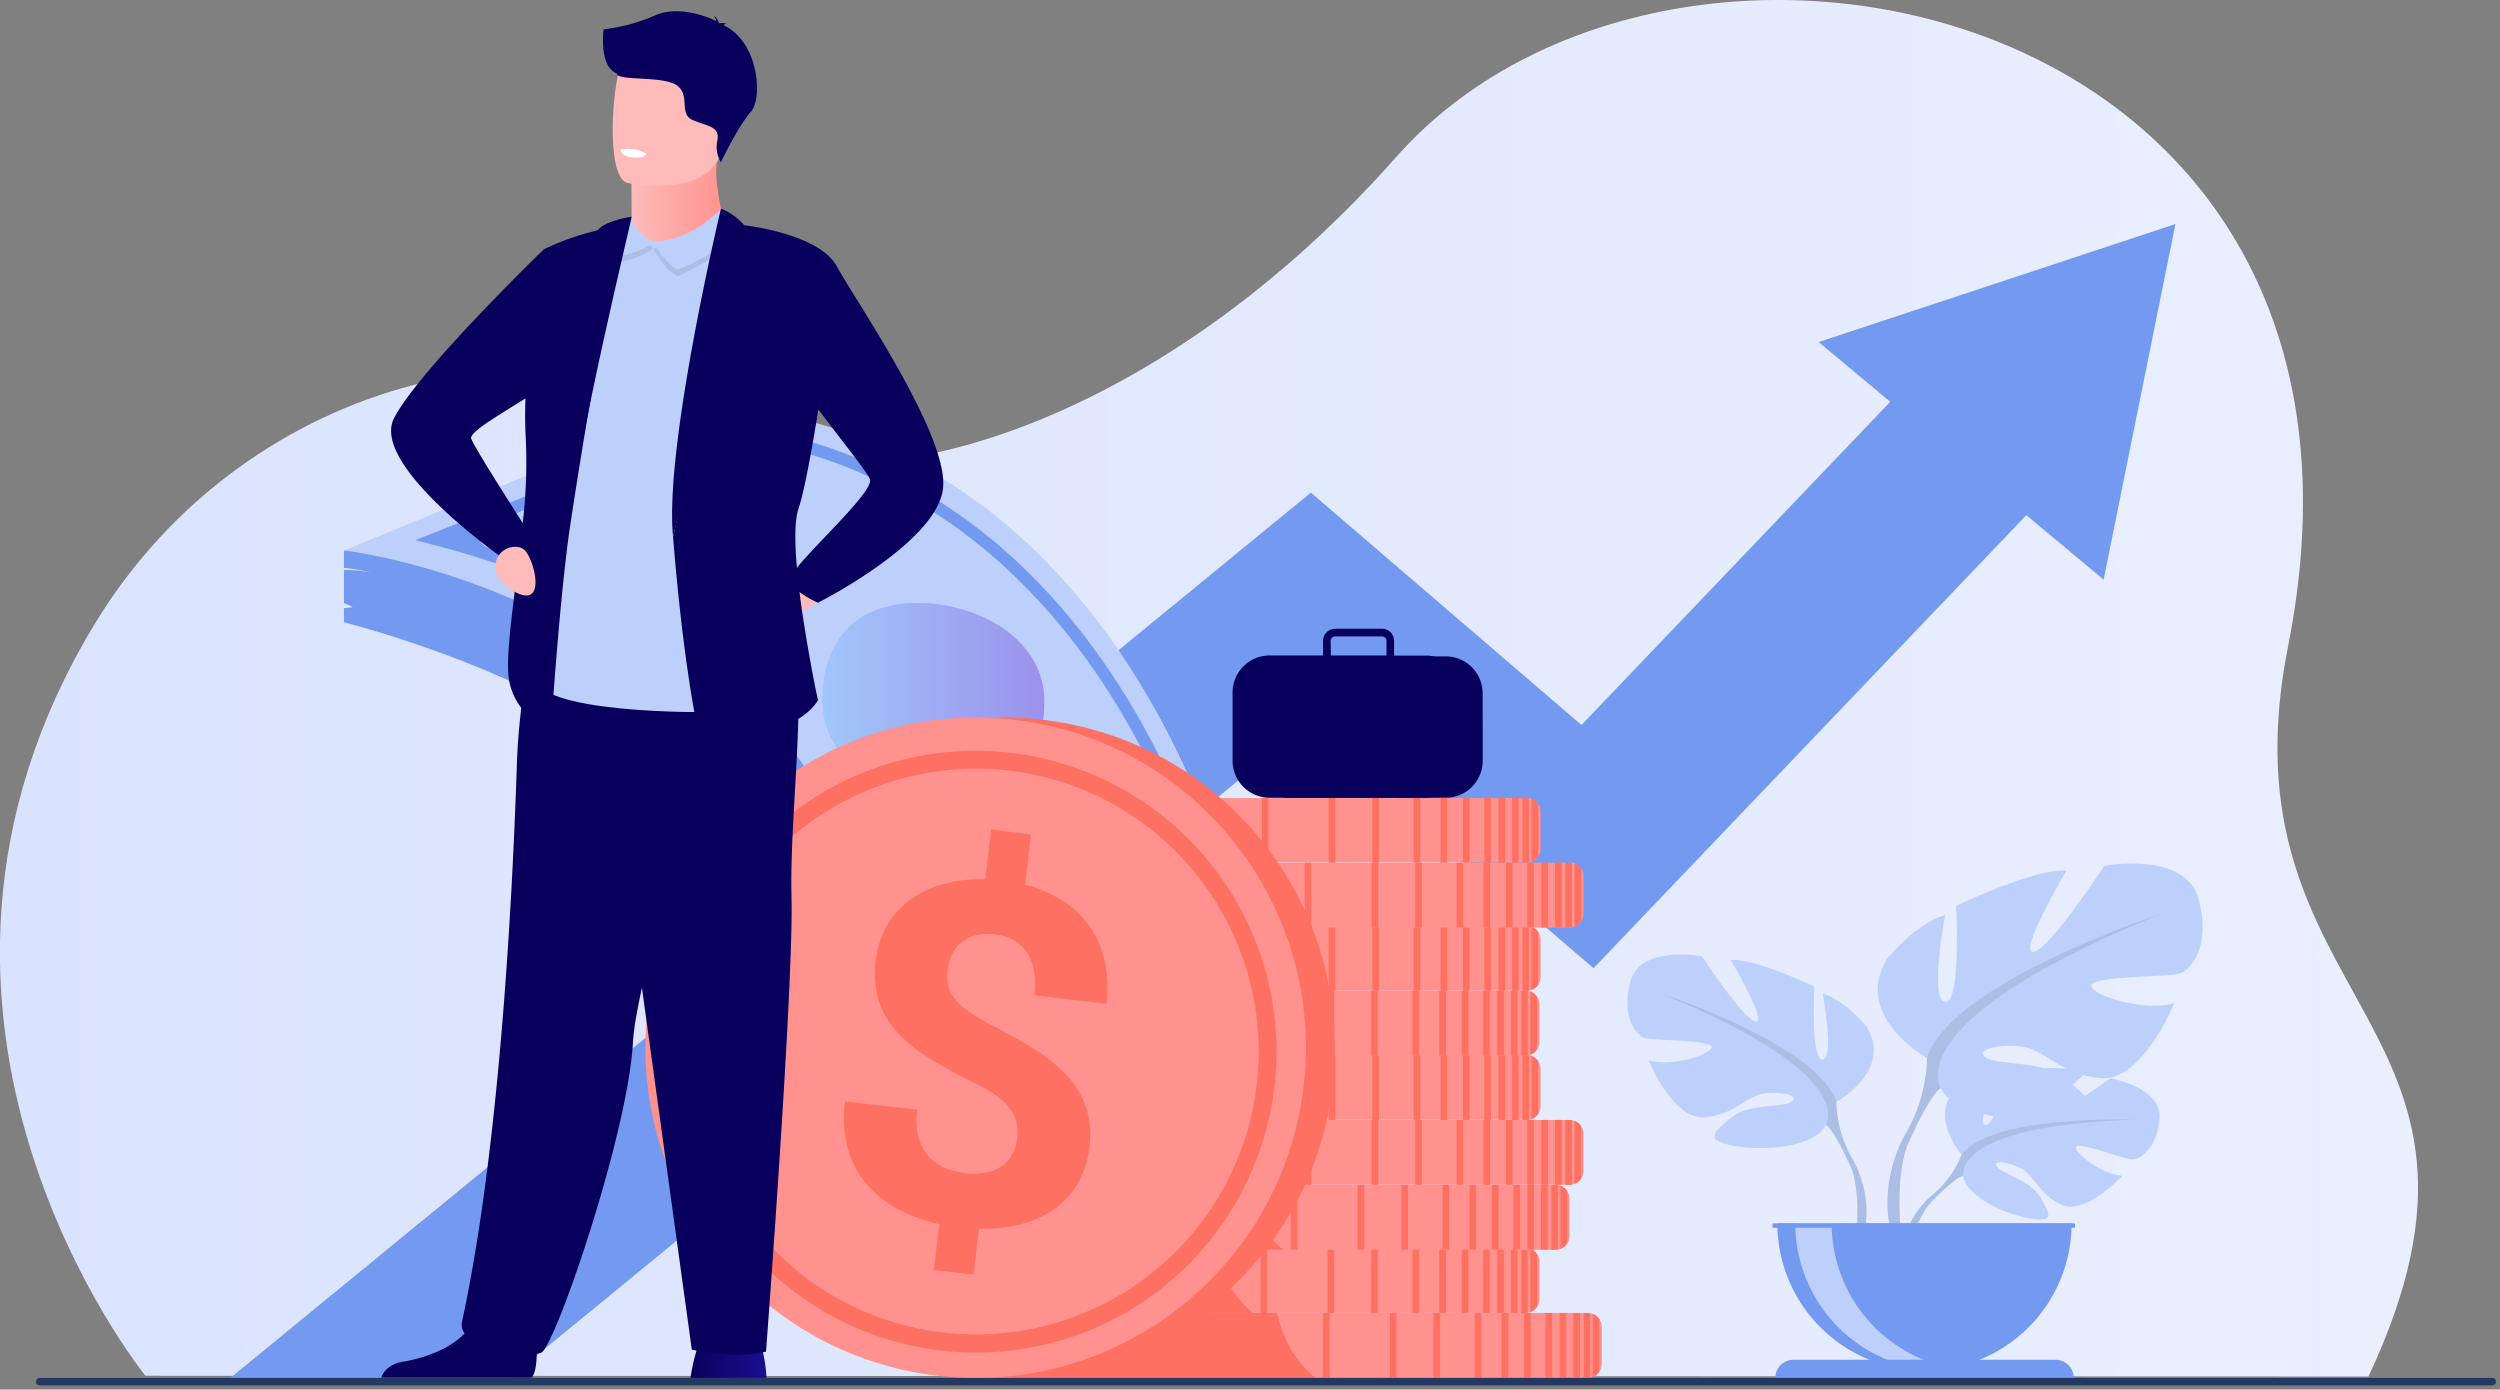 <svg width="412" height="229" fill="none" xmlns="http://www.w3.org/2000/svg">
    <rect width="100%" height="100%" fill="#808080" stroke="none"/>
    <g clip-path="url(#a)">
        <path d="M23.973 226.725s-47.946-58.914-8.27-124.047c25.105-41.254 78.232-53.274 109.13-30.08 13.159 9.883 62.317 1.785 105.302-46.767 45.768-51.689 168.177-26.297 146.941 80.676-11.826 59.56 40.994 61.264 13.245 120.345l-366.348-.127z" fill="url(#b)"/>
        <path d="M358.511 36.925 299.71 56.37l11.807 9.842-50.889 53.267-44.597-38.297-178.04 145.876 1.572.026h44.35l131.679-107.898 47.02 40.374 71.327-74.663 12.739 10.622 11.833-58.594z" fill="#739AF0"/>
        <path d="m141.707 185.791-15.722-1.331s.912-9.696-1.858-22.642a79.537 79.537 0 0 0-13.984-31.344c-13.465-17.9-53.46-27.922-53.46-27.922v-2.318l1.438-.153a5.767 5.767 0 0 0-1.438-.666v-5.467a19.058 19.058 0 0 1 4.541.446 31.191 31.191 0 0 0-4.541-.819v-2.877c57.934 1.552 76.833 36.552 82.76 63.635a108.48 108.48 0 0 1 2.264 31.458z" fill="#739AF0"/>
        <path d="m210.523 180.684-68.816 5.107c-.353-10.601-3.116-21.562-5.793-29.873a140.863 140.863 0 0 0-5.268-13.984c-20.583-45.11-73.963-51.222-73.963-51.222l59.266-24.26c28.635 2.151 48.699 15.896 62.743 33.156 27.489 33.796 31.831 81.076 31.831 81.076z" fill="#BDD0FB"/>
        <path d="m210.523 180.683-68.816 5.108-15.722-1.332s.912-9.696-1.858-22.641a94.39 94.39 0 0 1 11.787-5.893 149.044 149.044 0 0 0 3.529-1.559c43.811-20.224 39.729-51.721 39.229-54.738 27.509 33.775 31.851 81.055 31.851 81.055z" fill="#BDD0FB"/>
        <path d="m205.103 185.984-61.331-1.192.219-1.178c.034-.18 3.183-18.16-4.175-38.624a76.906 76.906 0 0 0-20.857-31.118c-11.953-10.881-27.928-18.985-47.486-24.073l-3.01-.786 47.866-19.052h.207c.512 0 12.845-.2 28.687 7.326a89.059 89.059 0 0 1 25.418 18.246c9.456 9.622 17.407 21.735 23.64 36.006.493 1.092 12.14 27.249 11.521 42.952l-.699 11.493zm-58.927-3.183 57.002 1.099.553-9.543c.246-6.273-1.632-15.515-5.434-26.736-2.89-8.531-5.887-15.23-5.913-15.316-6.127-14.025-13.918-25.911-23.174-35.347a86.976 86.976 0 0 0-24.786-17.834 74.804 74.804 0 0 0-23.354-6.852 15.881 15.881 0 0 0-7.671 1.019L80.223 86.496a1.998 1.998 0 0 0 .133 3.736c16.129 5.194 29.56 12.652 40.009 22.148a79.012 79.012 0 0 1 21.409 32.011 87.127 87.127 0 0 1 4.961 27.696 72.66 72.66 0 0 1-.546 10.714h-.013z" fill="#739AF0"/>
        <path style="mix-blend-mode:multiply" opacity=".3" d="M172.113 115.517c0 10.102-5.913 16.208-16.022 16.208-10.109 0-20.564-6.106-20.564-16.208 0-10.102 5.601-16.149 15.703-16.149s20.883 6.047 20.883 16.149z" fill="url(#c)"/>
        <path d="M263.97 218.694v6.034a2.317 2.317 0 0 1-1.492 2.171 2.108 2.108 0 0 1-.419.119 2.05 2.05 0 0 1-.413.04h-96.159a2.334 2.334 0 0 1-2.324-2.21v-6.273a2.335 2.335 0 0 1 2.324-2.205h96.159a2.126 2.126 0 0 1 .832.154 2.339 2.339 0 0 1 1.492 2.17z" fill="url(#d)"/>
        <path d="M216.756 227.078h-51.515a2.21 2.21 0 0 1-2.078-2.211v-6.273a2.214 2.214 0 0 1 2.078-2.204h45.189c.719 3.123 2.404 7.478 6.326 10.688z" fill="url(#e)"/>
        <path d="M252.27 216.37h-1.092v10.688h1.092V216.37z" fill="url(#f)"/>
        <path d="M248.574 216.37h-1.093v10.688h1.093V216.37z" fill="url(#g)"/>
        <path d="M244.132 216.37h-1.092v10.688h1.092V216.37z" fill="url(#h)"/>
        <path d="M237.333 216.37h-1.092v10.688h1.092V216.37z" fill="url(#i)"/>
        <path d="M230.148 216.37h-1.092v10.688h1.092V216.37z" fill="url(#j)"/>
        <path d="M219.12 216.37h-1.092v10.688h1.092V216.37z" fill="url(#k)"/>
        <path d="M208.799 216.37h-1.092v10.688h1.092V216.37z" fill="url(#l)"/>
        <path d="M199.582 216.37h-1.092v10.688h1.092V216.37z" fill="url(#m)"/>
        <path d="M255.792 216.37H254.7v10.688h1.092V216.37z" fill="url(#n)"/>
        <path d="M258.117 216.37h-1.093v10.688h1.093V216.37z" fill="url(#o)"/>
        <path d="M260.367 216.37h-1.092v10.688h1.092V216.37z" fill="url(#p)"/>
        <path d="M262.059 216.423v10.615c-.136.027-.274.04-.413.04h-.666V216.37h.666c.139.004.278.022.413.053z" fill="url(#q)"/>
        <path d="M263.571 217.396v8.657a2.313 2.313 0 0 1-1.092.865v-10.395c.446.17.828.475 1.092.873z" fill="url(#r)"/>
        <path d="M253.715 208.006v6.034a2.314 2.314 0 0 1-1.911 2.29 2.043 2.043 0 0 1-.413.04h-96.185a2.334 2.334 0 0 1-2.324-2.21v-6.273a2.335 2.335 0 0 1 2.324-2.211H251.784c.145.026.288.067.426.12h.12l.113.06.067.033.06.04.113.066.12.087.086.073.06.054c.059.054.115.112.167.173l.046.053.047.06.087.12c.285.407.432.895.419 1.391z" fill="url(#s)"/>
        <path d="M206.475 216.37H154.96a2.21 2.21 0 0 1-2.078-2.21v-6.273a2.208 2.208 0 0 1 2.078-2.211h45.189l.06.266a19.037 19.037 0 0 0 6.266 10.428z" fill="url(#t)"/>
        <path d="M241.989 205.676h-1.093v10.688h1.093v-10.688z" fill="url(#u)"/>
        <path d="M238.292 205.676H237.2v10.688h1.092v-10.688z" fill="url(#v)"/>
        <path d="M233.858 205.676h-1.092v10.688h1.092v-10.688z" fill="url(#w)"/>
        <path d="M227.051 205.676h-1.092v10.688h1.092v-10.688z" fill="url(#x)"/>
        <path d="M219.867 205.676h-1.093v10.688h1.093v-10.688z" fill="url(#y)"/>
        <path d="M208.839 205.676h-1.092v10.688h1.092v-10.688z" fill="url(#z)"/>
        <path d="M198.517 205.676h-1.092v10.688h1.092v-10.688z" fill="url(#A)"/>
        <path d="M189.301 205.676h-1.092v10.688h1.092v-10.688z" fill="url(#B)"/>
        <path d="M245.511 205.676h-1.092v10.688h1.092v-10.688z" fill="url(#C)"/>
        <path d="M247.834 205.676h-1.092v10.688h1.092v-10.688z" fill="url(#D)"/>
        <path d="M250.085 205.676h-1.092v10.688h1.092v-10.688z" fill="url(#E)"/>
        <path d="M251.777 205.716v10.614a2.043 2.043 0 0 1-.413.04h-.666v-10.694h.666c.139 0 .277.013.413.04z" fill="url(#F)"/>
        <path d="M253.295 206.707v8.657c-.267.395-.648.7-1.092.873v-10.402c.444.173.825.477 1.092.872z" fill="url(#G)"/>
        <path d="M258.662 197.578v6.033a2.31 2.31 0 0 1-1.059 1.977 2.344 2.344 0 0 1-.859.34c-.136.027-.274.04-.412.04h-96.159a2.264 2.264 0 0 1-1.072-.266 2.314 2.314 0 0 1-1.239-1.838v-6.38a2.339 2.339 0 0 1 2.324-2.204h96.159c.138.001.276.012.413.034a2.348 2.348 0 0 1 1.518.992c.251.377.385.819.386 1.272z" fill="url(#H)"/>
        <path d="M211.442 205.942h-51.515a1.841 1.841 0 0 1-.959-.266 2.346 2.346 0 0 1-1.106-1.838v-6.38a2.214 2.214 0 0 1 2.078-2.204h45.163a19.263 19.263 0 0 0 5.993 10.422l.346.266z" fill="url(#I)"/>
        <path d="M246.955 195.254h-1.092v10.688h1.092v-10.688z" fill="url(#J)"/>
        <path d="M243.26 195.254h-1.092v10.688h1.092v-10.688z" fill="url(#K)"/>
        <path d="M238.825 195.254h-1.093v10.688h1.093v-10.688z" fill="url(#L)"/>
        <path d="M232.026 195.254h-1.092v10.688h1.092v-10.688z" fill="url(#M)"/>
        <path d="M224.834 195.254h-1.092v10.688h1.092v-10.688z" fill="url(#N)"/>
        <path d="M213.807 195.254h-1.092v10.688h1.092v-10.688z" fill="url(#O)"/>
        <path d="M203.485 195.254h-1.092v10.688h1.092v-10.688z" fill="url(#P)"/>
        <path d="M194.269 195.254h-1.092v10.688h1.092v-10.688z" fill="url(#Q)"/>
        <path d="M250.479 195.254h-1.092v10.688h1.092v-10.688z" fill="url(#R)"/>
        <path d="M252.809 195.254h-1.092v10.688h1.092v-10.688z" fill="url(#S)"/>
        <path d="M255.053 195.254h-1.092v10.688h1.092v-10.688z" fill="url(#T)"/>
        <path d="M256.745 195.288v10.614c-.136.027-.274.04-.413.04h-.666v-10.688h.666a2.12 2.12 0 0 1 .413.034z" fill="url(#U)"/>
        <path d="M258.263 196.28v8.657c-.269.391-.65.692-1.092.865v-10.395c.444.173.825.477 1.092.873z" fill="url(#V)"/>
        <path d="M260.96 186.89v6.033a2.317 2.317 0 0 1-1.911 2.291c-.136.027-.274.04-.413.04h-96.152a2.34 2.34 0 0 1-2.324-2.211v-6.273a2.343 2.343 0 0 1 2.051-2.191c.091-.006.182-.006.273 0h96.159a2.43 2.43 0 0 1 .839.16c.444.173.825.477 1.092.873.251.379.386.823.386 1.278z" fill="url(#W)"/>
        <path d="M213.76 195.254h-51.529a2.21 2.21 0 0 1-2.078-2.211v-6.273a2.254 2.254 0 0 1 1.832-2.191c.082-.006.164-.006.246 0h45.189c.726 3.143 2.411 7.485 6.34 10.675z" fill="url(#X)"/>
        <path d="M249.26 184.56h-1.092v10.688h1.092V184.56z" fill="url(#Y)"/>
        <path d="M245.564 184.56h-1.092v10.688h1.092V184.56z" fill="url(#Z)"/>
        <path d="M241.129 184.56h-1.092v10.688h1.092V184.56z" fill="url(#aa)"/>
        <path d="M234.324 184.56h-1.093v10.688h1.093V184.56z" fill="url(#ab)"/>
        <path d="M227.138 184.56h-1.092v10.688h1.092V184.56z" fill="url(#ac)"/>
        <path d="M216.111 184.56h-1.092v10.688h1.092V184.56z" fill="url(#ad)"/>
        <path d="M205.788 184.56h-1.092v10.688h1.092V184.56z" fill="url(#ae)"/>
        <path d="M196.573 184.56h-1.093v10.688h1.093V184.56z" fill="url(#af)"/>
        <path d="M252.783 184.56h-1.093v10.688h1.093V184.56z" fill="url(#ag)"/>
        <path d="M255.107 184.56h-1.092v10.688h1.092V184.56z" fill="url(#ah)"/>
        <path d="M257.358 184.56h-1.092v10.688h1.092V184.56z" fill="url(#ai)"/>
        <path d="M259.043 184.6v10.614c-.136.027-.275.04-.413.04h-.666V184.56h.666a2.05 2.05 0 0 1 .413.04z" fill="url(#aj)"/>
        <path d="M260.567 185.591v8.657a2.346 2.346 0 0 1-1.092.872v-10.401c.444.173.825.477 1.092.872z" fill="url(#ak)"/>
        <path d="M253.894 176.215v6.033c.003.464-.137.917-.399 1.299a2.344 2.344 0 0 1-1.519.992.984.984 0 0 1-.133 0h-96.432a2.335 2.335 0 0 1-2.324-2.211V176.055a.557.557 0 0 1 0-.1 2.336 2.336 0 0 1 1.745-2.037h.067c.166-.038.336-.056.506-.054h96.571a2.346 2.346 0 0 1 1.918 2.351z" fill="url(#al)"/>
        <path d="M206.674 184.579h-51.516a2.204 2.204 0 0 1-2.071-2.21V176.096a.557.557 0 0 1 0-.1 2.258 2.258 0 0 1 1.612-2.051h.087c.12-.025.243-.036.366-.034h45.189v.074a19.098 19.098 0 0 0 6.286 10.594h.047z" fill="url(#am)"/>
        <path d="M242.195 173.891h-1.092v10.688h1.092v-10.688z" fill="url(#an)"/>
        <path d="M238.493 173.891H237.4v10.688h1.093v-10.688z" fill="url(#ao)"/>
        <path d="M234.057 173.891h-1.092v10.688h1.092v-10.688z" fill="url(#ap)"/>
        <path d="M227.258 173.891h-1.092v10.688h1.092v-10.688z" fill="url(#aq)"/>
        <path d="M220.066 173.891h-1.092v10.688h1.092v-10.688z" fill="url(#ar)"/>
        <path d="M209.045 173.891h-1.092v10.688h1.092v-10.688z" fill="url(#as)"/>
        <path d="M198.723 173.891h-1.092v10.688h1.092v-10.688z" fill="url(#at)"/>
        <path d="M189.507 173.891h-1.092v10.688h1.092v-10.688z" fill="url(#au)"/>
        <path d="M245.71 173.891h-1.092v10.688h1.092v-10.688z" fill="url(#av)"/>
        <path d="M248.041 173.891h-1.092v10.688h1.092v-10.688z" fill="url(#aw)"/>
        <path d="M250.285 173.891h-1.092v10.688h1.092v-10.688z" fill="url(#ax)"/>
        <path d="M251.976 173.924v10.614a1.974 1.974 0 0 1-.413.04h-.666v-10.694h.666c.139-.001.277.013.413.04z" fill="url(#ay)"/>
        <path d="M253.495 174.916v8.657c-.266.395-.647.7-1.092.873v-10.402c.445.173.826.477 1.092.872z" fill="url(#az)"/>
        <path d="M253.715 165.6v6.04a2.306 2.306 0 0 1-1.485 2.165 1.484 1.484 0 0 1-.333.099.179.179 0 0 1-.086 0 2.05 2.05 0 0 1-.413.04h-96.192c-.1.007-.2.007-.3 0h-.113a2.337 2.337 0 0 1-1.911-2.164v-6.299a2.335 2.335 0 0 1 2.324-2.205h96.571c.146.027.288.067.427.12h.119l.114.054.126.073.113.073.12.087.087.073.06.053c.06.053.116.111.166.173a.187.187 0 0 1 .047.054l.046.053.087.12c.286.407.435.894.426 1.391z" fill="url(#aA)"/>
        <path d="M206.475 173.964h-51.769a2.242 2.242 0 0 1-1.824-2.184v-6.299a2.212 2.212 0 0 1 2.077-2.205h45.19l.06.26a19.092 19.092 0 0 0 6.173 10.355l.093.073z" fill="url(#aB)"/>
        <path d="M241.989 163.276h-1.093v10.688h1.093v-10.688z" fill="url(#aC)"/>
        <path d="M238.292 163.276H237.2v10.688h1.092v-10.688z" fill="url(#aD)"/>
        <path d="M233.858 163.276h-1.092v10.688h1.092v-10.688z" fill="url(#aE)"/>
        <path d="M227.051 163.276h-1.092v10.688h1.092v-10.688z" fill="url(#aF)"/>
        <path d="M219.867 163.276h-1.093v10.688h1.093v-10.688z" fill="url(#aG)"/>
        <path d="M208.839 163.276h-1.092v10.688h1.092v-10.688z" fill="url(#aH)"/>
        <path d="M198.517 163.276h-1.092v10.688h1.092v-10.688z" fill="url(#aI)"/>
        <path d="M189.301 163.276h-1.092v10.688h1.092v-10.688z" fill="url(#aJ)"/>
        <path d="M245.511 163.276h-1.092v10.688h1.092v-10.688z" fill="url(#aK)"/>
        <path d="M247.834 163.276h-1.092v10.688h1.092v-10.688z" fill="url(#aL)"/>
        <path d="M250.085 163.276h-1.092v10.688h1.092v-10.688z" fill="url(#aM)"/>
        <path d="M251.777 163.31v10.614a2.043 2.043 0 0 1-.413.04h-.666v-10.688h.666c.138.001.276.012.413.034z" fill="url(#aN)"/>
        <path d="M253.295 164.302v8.657a2.334 2.334 0 0 1-1.092.866V163.43c.444.173.825.477 1.092.872z" fill="url(#aO)"/>
        <path d="M253.895 154.933v6.039c.007.475-.133.94-.4 1.332a2.338 2.338 0 0 1-1.112.846 2.43 2.43 0 0 1-.426.12h-96.545a2.333 2.333 0 0 1-2.324-2.204v-6.28a2.333 2.333 0 0 1 2.324-2.204h96.305c.095-.01.191-.01.286 0 .147.02.291.061.427.12.068.025.135.054.199.086l.12.067.12.073.1.073c.084.06.162.127.233.2l.067.073.04.04.066.08.093.127c.293.411.443.907.427 1.412z" fill="url(#aP)"/>
        <path d="M206.674 163.296h-51.515a2.195 2.195 0 0 1-2.071-2.204v-6.279a2.196 2.196 0 0 1 2.071-2.205h45.189l.06.247a19.084 19.084 0 0 0 6.246 10.428l.02.013z" fill="url(#aQ)"/>
        <path d="M242.195 152.608h-1.092v10.688h1.092v-10.688z" fill="url(#aR)"/>
        <path d="M238.493 152.608H237.4v10.688h1.093v-10.688z" fill="url(#aS)"/>
        <path d="M234.057 152.608h-1.092v10.688h1.092v-10.688z" fill="url(#aT)"/>
        <path d="M227.258 152.608h-1.092v10.688h1.092v-10.688z" fill="url(#aU)"/>
        <path d="M220.066 152.608h-1.092v10.688h1.092v-10.688z" fill="url(#aV)"/>
        <path d="M209.045 152.608h-1.092v10.688h1.092v-10.688z" fill="url(#aW)"/>
        <path d="M198.723 152.608h-1.092v10.688h1.092v-10.688z" fill="url(#aX)"/>
        <path d="M189.507 152.608h-1.092v10.688h1.092v-10.688z" fill="url(#aY)"/>
        <path d="M245.71 152.608h-1.092v10.688h1.092v-10.688z" fill="url(#aZ)"/>
        <path d="M248.041 152.608h-1.092v10.688h1.092v-10.688z" fill="url(#ba)"/>
        <path d="M250.285 152.608h-1.092v10.688h1.092v-10.688z" fill="url(#bb)"/>
        <path d="M251.976 152.648v10.615a2.585 2.585 0 0 1-.413.033h-.666v-10.688h.666c.139 0 .277.013.413.04z" fill="url(#bc)"/>
        <path d="M253.495 153.633v8.657a2.339 2.339 0 0 1-1.112.859v-10.381a2.33 2.33 0 0 1 1.112.865z" fill="url(#bd)"/>
        <path d="M260.96 144.505v6.039a2.306 2.306 0 0 1-1.485 2.165 1.658 1.658 0 0 1-.426.12c-.136.026-.274.04-.413.039h-96.152a2.266 2.266 0 0 1-1.038-.246 2.358 2.358 0 0 1-1.279-1.865.362.362 0 0 0 0-.093v-6.293a2.343 2.343 0 0 1 2.051-2.191h96.432c.137-.01.275-.01.413 0a2.319 2.319 0 0 1 1.911 2.291l-.014.034z" fill="url(#be)"/>
        <path d="M213.76 152.854h-51.529a1.84 1.84 0 0 1-.925-.246 2.372 2.372 0 0 1-1.146-1.865.362.362 0 0 0 0-.093v-6.279a2.25 2.25 0 0 1 1.831-2.191h45.436a19.315 19.315 0 0 0 5.993 10.428l.34.246z" fill="url(#bf)"/>
        <path d="M249.26 142.167h-1.092v10.688h1.092v-10.688z" fill="url(#bg)"/>
        <path d="M245.564 142.167h-1.092v10.688h1.092v-10.688z" fill="url(#bh)"/>
        <path d="M241.129 142.167h-1.092v10.688h1.092v-10.688z" fill="url(#bi)"/>
        <path d="M234.324 142.167h-1.093v10.688h1.093v-10.688z" fill="url(#bj)"/>
        <path d="M227.138 142.167h-1.092v10.688h1.092v-10.688z" fill="url(#bk)"/>
        <path d="M216.111 142.167h-1.092v10.688h1.092v-10.688z" fill="url(#bl)"/>
        <path d="M205.788 142.167h-1.092v10.688h1.092v-10.688z" fill="url(#bm)"/>
        <path d="M196.573 142.167h-1.093v10.688h1.093v-10.688z" fill="url(#bn)"/>
        <path d="M252.783 142.167h-1.093v10.688h1.093v-10.688z" fill="url(#bo)"/>
        <path d="M255.107 142.167h-1.092v10.688h1.092v-10.688z" fill="url(#bp)"/>
        <path d="M257.358 142.167h-1.092v10.688h1.092v-10.688z" fill="url(#bq)"/>
        <path d="M259.043 142.2v10.615c-.136.027-.275.04-.413.04h-.666V142.2h.666c.137-.01.275-.01.413 0z" fill="url(#br)"/>
        <path d="M260.567 143.173v8.657a2.33 2.33 0 0 1-1.092.865V142.32a2.35 2.35 0 0 1 1.092.853z" fill="url(#bs)"/>
        <path d="M253.895 133.849v5.994a2.348 2.348 0 0 1-1.918 2.29h-96.565a2.328 2.328 0 0 1-2.324-2.204v-6.199a2.335 2.335 0 0 1 2.324-2.205h96.152c.138 0 .277.014.413.04.147.021.29.061.426.12.444.171.825.473 1.092.866.261.383.4.835.4 1.298z" fill="url(#bt)"/>
        <path d="M206.674 142.18h-51.515a2.195 2.195 0 0 1-2.071-2.204V133.73a2.205 2.205 0 0 1 2.071-2.205h45.189c.719 3.144 2.397 7.485 6.306 10.655h.02z" fill="url(#bu)"/>
        <path d="M242.195 131.492h-1.092v10.688h1.092v-10.688z" fill="url(#bv)"/>
        <path d="M238.493 131.492H237.4v10.688h1.093v-10.688z" fill="url(#bw)"/>
        <path d="M234.057 131.492h-1.092v10.688h1.092v-10.688z" fill="url(#bx)"/>
        <path d="M227.258 131.492h-1.092v10.688h1.092v-10.688z" fill="url(#by)"/>
        <path d="M220.066 131.492h-1.092v10.688h1.092v-10.688z" fill="url(#bz)"/>
        <path d="M209.045 131.492h-1.092v10.688h1.092v-10.688z" fill="url(#bA)"/>
        <path d="M198.723 131.492h-1.092v10.688h1.092v-10.688z" fill="url(#bB)"/>
        <path d="M189.507 131.492h-1.092v10.688h1.092v-10.688z" fill="url(#bC)"/>
        <path d="M245.71 131.492h-1.092v10.688h1.092v-10.688z" fill="url(#bD)"/>
        <path d="M248.041 131.492h-1.092v10.688h1.092v-10.688z" fill="url(#bE)"/>
        <path d="M250.285 131.492h-1.092v10.688h1.092v-10.688z" fill="url(#bF)"/>
        <path d="M251.976 131.532v10.615c-.137.01-.275.01-.413 0h-.666v-10.655h.666c.139 0 .277.013.413.04z" fill="url(#bG)"/>
        <path d="M253.495 132.517v8.657a2.336 2.336 0 0 1-1.092.872v-10.395c.444.171.825.473 1.092.866z" fill="url(#bH)"/>
        <path d="M219.471 179.956c4.022-29.785-16.863-57.19-46.648-61.212-29.784-4.021-57.189 16.864-61.211 46.648-4.022 29.784 16.863 57.19 46.647 61.211 29.785 4.022 57.19-16.863 61.212-46.647z" fill="url(#bI)"/>
        <path d="M214.375 182.185c5.255-29.591-14.473-57.84-44.065-63.095-29.592-5.256-57.84 14.473-63.096 44.065-5.255 29.592 14.474 57.84 44.066 63.096 29.591 5.255 57.84-14.474 63.095-44.066z" fill="url(#bJ)"/>
        <path d="M160.786 222.889a49.58 49.58 0 0 1-48.633-39.909 49.587 49.587 0 0 1 89.859-37.224 49.591 49.591 0 0 1-6.165 62.61 49.277 49.277 0 0 1-35.061 14.523zm0-96.205a46.615 46.615 0 1 0 32.996 13.651 46.31 46.31 0 0 0-32.996-13.651z" fill="url(#bK)"/>
        <path d="M167.611 187.696a8.138 8.138 0 0 0-.113-2.877 5.984 5.984 0 0 0-1.219-2.357 11.346 11.346 0 0 0-2.43-2.151 30.334 30.334 0 0 0-3.776-2.111 77.33 77.33 0 0 1-6.966-3.829 24.704 24.704 0 0 1-5.207-4.235 14.47 14.47 0 0 1-3.077-5.168 16.34 16.34 0 0 1 1.332-12.393 13.773 13.773 0 0 1 3.836-4.268 17.122 17.122 0 0 1 5.507-2.617 22.793 22.793 0 0 1 6.866-.793l.972-8.177 6.573.786-.979 8.284a20.768 20.768 0 0 1 6.193 2.663 15.557 15.557 0 0 1 4.469 4.27 15.556 15.556 0 0 1 2.456 5.672c.491 2.309.584 4.686.273 7.026l-11.88-1.412c.36-3.054-.049-5.418-1.225-7.092a7.018 7.018 0 0 0-5.174-2.923 8.885 8.885 0 0 0-3.25.139 6 6 0 0 0-2.364 1.153 5.617 5.617 0 0 0-1.531 1.964 8.44 8.44 0 0 0-.72 2.59 7.474 7.474 0 0 0 .107 2.604 5.588 5.588 0 0 0 1.165 2.291 11.355 11.355 0 0 0 2.457 2.151c1.261.834 2.57 1.59 3.923 2.264a108.352 108.352 0 0 1 6.892 3.916 25.104 25.104 0 0 1 5.181 4.275 13.985 13.985 0 0 1 3.609 11.76 15.015 15.015 0 0 1-1.884 5.893 13.81 13.81 0 0 1-3.863 4.229 16.739 16.739 0 0 1-5.527 2.517 24.826 24.826 0 0 1-6.905.732l-.899 7.599-6.54-.779.899-7.559a28.029 28.029 0 0 1-6.426-2.27 17.79 17.79 0 0 1-5.261-3.996 15.73 15.73 0 0 1-3.296-5.913 19.02 19.02 0 0 1-.546-8.038l11.9 1.359a11.915 11.915 0 0 0 .22 4.614 7.766 7.766 0 0 0 1.691 3.15 7.522 7.522 0 0 0 2.717 1.871c1.045.417 2.14.694 3.256.826 1.15.16 2.318.128 3.457-.093a6.911 6.911 0 0 0 2.603-1.086 5.577 5.577 0 0 0 1.732-1.904 6.82 6.82 0 0 0 .772-2.557z" fill="url(#bL)"/>
        <path d="M323.276 190.286s-5.906-6.886-.366-11.261c0 0 4.049-2.45 7.325-2.25 0 0-4.661 7.837-3.163 8.616 1.498.78 4.581-9.109 4.581-9.109s9.21-.893 12.167.532c0 0-7.871 6.44-6.213 6.826 1.658.386 10.162-5.94 10.162-5.94s8.57 1.458 8.111 6.659c-.46 5.201-3.41 6.846-4.708 6.706-1.299-.14-8.89-3.036-9.05-1.998-.16 1.039 4.401 4.542 7.605 4.702 0 0-6.047 6.659-10.063 4.741-4.015-1.918-4.355-4.968-6.858-6.113-2.504-1.145-4.662-1.139-3.61 0s5.567 2.297 6.999 4.828c1.432 2.53 2.717 4.242-1.438 3.616-4.156-.626-10.908-3.663-11.208-7.146l-.273-3.409z" fill="#BDD0FB"/>
        <path d="M351.692 184.525s-23.308-.892-28.415 5.76a16.797 16.797 0 0 1-4.662 6.506 14.66 14.66 0 0 0-5.327 10.302l.906.08s1.451-6.206 4.088-9.096l.4-.406c.406-.38.666-.666.892-.88 1.299-1.251 3.117-2.87 3.996-3.023 0 .014-2.258-8.244 28.122-9.243z" fill="#ADBEE6"/>
        <path d="M302.633 181.63s9.39-5.261 5.008-12.4c0 0-3.509-4.382-7.265-5.507 0 0 1.998 10.655 0 10.894-1.998.24-1.378-12.026-1.378-12.026s-9.889-4.755-13.772-4.382c0 0 6.133 10.395 4.136 10.142-1.998-.253-8.897-10.768-8.897-10.768s-10.142-1.878-11.767 4.136c-1.625 6.013.999 9.016 2.504 9.389 1.505.373 11.148.253 10.895 1.505-.254 1.252-6.76 3.256-10.402 2.124 0 0 3.995 9.896 9.269 9.396 5.275-.499 6.886-3.755 10.142-3.995 3.257-.24 5.634.626 3.996 1.505-1.638.879-7.139.286-9.769 2.517s-4.761 3.616.126 4.615c4.888.999 13.645.379 15.403-3.376l1.771-3.769z" fill="#BDD0FB"/>
        <path d="M305.137 190.765a19.99 19.99 0 0 1-2.504-9.136c-3.003-9.523-29.3-18.033-29.3-18.033 33.429 13.524 27.549 21.789 27.549 21.789.899.526 2.258 3.043 3.197 4.974.133.32.339.766.665 1.365l.273.606c1.759 4.302.84 11.813.84 11.813l1.045.28c2.291-7.498-1.765-13.658-1.765-13.658z" fill="#ADBEE6"/>
        <path d="M317.57 174.37s-12.379-6.932-6.586-16.341c0 0 4.622-5.774 9.576-7.259 0 0-2.664 14.031 0 14.357 2.664.327 1.811-15.842 1.811-15.842s13.039-6.273 18.16-5.78c0 0-8.091 13.704-5.447 13.371 2.643-.332 11.72-14.197 11.72-14.197s13.372-2.477 15.516 5.447c2.144 7.925-1.332 11.887-3.33 12.38-1.998.493-14.69.333-14.357 1.997.333 1.665 8.91 4.289 13.698 2.804 0 0-5.281 13.039-12.213 12.379-6.932-.659-9.083-4.954-13.372-5.28-4.288-.327-7.431.825-5.28 1.997 2.151 1.172 9.409.38 12.872 3.33 3.463 2.95 6.273 4.761-.167 6.08-6.439 1.318-17.979.499-20.304-4.455l-2.297-4.988z" fill="#BDD0FB"/>
        <path d="M356.2 150.604s-34.668 11.227-38.623 23.766a26.347 26.347 0 0 1-3.297 12.053s-5.327 8.118-2.297 17.98l1.372-.373s-1.212-9.909 1.112-15.576l.346-.772c.413-.806.666-1.399.866-1.831 1.232-2.538 3.016-5.847 4.208-6.54 0 .014-7.764-10.881 36.313-28.707z" fill="#ADBEE6"/>
        <path d="M317.157 225.852a24.25 24.25 0 0 0 24.246-24.252h-48.499a24.261 24.261 0 0 0 24.253 24.252z" fill="#739AF0"/>
        <path d="M323.124 225.666a24.25 24.25 0 0 1-27.263-24.066h5.994a24.255 24.255 0 0 0 21.269 24.066z" fill="#BDD0FB"/>
        <path d="M341.743 227.078h-49.172a2.987 2.987 0 0 1 2.99-2.99h43.185a2.983 2.983 0 0 1 2.119.873 2.988 2.988 0 0 1 .878 2.117zM341.962 201.6h-49.851v.745h49.851v-.745z" fill="#739AF0"/>
        <path d="M104.083 34.242v1.472s-.4 4.601 5.26 5.274c5.661.672 10.309.579 10.156-2.964-.513-2.75-1.425-7.012-1.465-9.323-.011-.92.056-1.84.2-2.75l-10.968-.22-3.23.526.047 7.985z" fill="url(#bM)"/>
        <path d="M119.086 24.219c-1.272 6.845-10.115 6.66-13.938 6.193-1.072-.12-1.751-.26-1.751-.26-1.212-.32-1.885-2.23-2.204-4.735-.619-4.947.166-12.212 1.005-14.07 1.259-2.797 3.63-5.82 12.526-3.643 8.897 2.178 5.994 7.731 4.362 16.515z" fill="url(#bN)"/>
        <path d="M126.318 227.078h-12.526c.218-1.523.552-3.028.999-4.501.189-.619.425-1.222.706-1.805 1.218-2.431 8.956-.886 8.956-.886s.72.62 1.286 2.97a25.15 25.15 0 0 1 .579 4.222z" fill="url(#bO)"/>
        <path d="M88.46 223.083c-.032 1.704-.245 3.329-.865 3.955H62.816c.32-.899 1.206-2.251 3.75-2.663 2.896-.467 7.398-1.858 10.028-4.662a7.497 7.497 0 0 0 1.945-3.516c1.165-5.194 9.636 1.585 9.636 1.585a41.09 41.09 0 0 1 .286 5.301z" fill="url(#bP)"/>
        <path d="M129.601 106.027c-1.718-1.125-7.411-.812-13.478-.073-5.7-5.274-28.521.813-28.521.813a106.623 106.623 0 0 0-2.45 20.077c-.8 23.574-3.01 63.389-9.03 91.044a2.375 2.375 0 0 0 1.671 2.697c2.77.879 8.064 3.576 11.42 2.311 2.178-.819 14.318-35.96 15.11-51.316.116-1.535.323-3.063.62-4.574.233-1.272.512-2.664.845-4.229l8.224 59.64s6.879 1.658 12.227.333c0 0 4.588-60.366 4.202-74.956-.387-14.59 3.289-39.07-.84-41.767z" fill="url(#bQ)"/>
        <path d="M99.461 4.828a29.649 29.649 0 0 0 8.544-2.311c3.749-1.632 8.484.16 10.022.972a2.316 2.316 0 0 0-.38-.926c.394.286.674.7.793 1.172.073.054.106.087.086.1a2.667 2.667 0 0 1 1.286.087s-.353-.053-.48.173a.266.266 0 0 1-.053.067c5.847 2.823 6.393 12.073 4.508 14.21-2.264 2.577-4.981 8.378-4.981 8.378a4.965 4.965 0 0 1-.579-3.636c.413-2.271-1.545-2.271-3.996-3.297-2.45-1.025-.413-3.915-2.577-5.667-2.164-1.751-10.095-.719-9.989-2.057-2.963-1.072-2.204-6.966-2.204-7.265z" fill="url(#bR)"/>
        <path d="m120.838 39.995-3.603 77.36s-30.093.492-29.234-6.32c.86-6.812 10.722-71.34 10.722-71.34l22.115.3z" fill="#BDD0FB"/>
        <path d="M106.547 25.344s-.286.88-2.517.56c0 0-1.871-.273-1.732-1.259a6.08 6.08 0 0 1 4.249.7z" fill="#fff"/>
        <path d="M89.626 41.094c-.713.666-20.804 20.197-24.693 27.835-3.995 7.752 18.107 23.188 18.107 23.188.765.303 1.591.42 2.41.34-1.039 8.57-2.21 16.474-1.518 19.85 1.252 6.1 6.892 8.144 6.892 7.678 0-.153 1.452-22.241 3.183-33.649 3.843-25.304 8.424-49.098 8.424-49.098a42.448 42.448 0 0 0-12.805 3.856zM77.639 72.305v-.113c0-1.118 4.262-3.582 8.87-6.486l.087-.093c-.08 2.377-.074 4.708.066 6.872a87.33 87.33 0 0 1-.513 13.725c-2.197-3.436-8.057-12.64-8.483-13.904h-.027z" fill="url(#bS)"/>
        <path d="M121.69 37.025c.04-.74-3.456-1.758-3.456-1.758s-3.995 5.547-10.601 5.64c0 0 1.884 3.663 4.095 4.608 0 0 9.749-4.109 9.962-8.49zM107.632 40.78s-3.489-2.07-3.502-4.315c0 0-2.258-.286-3.243.813 0 0-.826 3.849.273 6.08 0 0 5.027-.74 6.472-2.578z" fill="#ADBEE6"/>
        <path d="M121.138 36.626c.04-.74-2.324-2.265-2.324-2.265s-4.582 5.328-11.181 5.454c0 0 1.884 3.656 4.095 4.602 0 .02 9.197-3.39 9.41-7.791zM107.632 39.835s-3.529-1.878-3.542-4.122a11.312 11.312 0 0 0-3.117 1.998 6.498 6.498 0 0 0 .186 4.661s5.028-.726 6.473-2.537z" fill="#BDD0FB"/>
        <path d="M81.628 93.408a3.265 3.265 0 0 1 3.683-3.263 1.998 1.998 0 0 1 1.371.76c1.332 1.784 2.617 6.978.24 7.225-.965.093-2.21-.586-3.17-1.332-.959-.746-2.124-1.898-2.124-3.117v-.273z" fill="url(#bT)"/>
        <path d="M134.236 95.679s-3.103 1.545-4.988.772c-1.885-.772-4.095-1.332-6.2 1.039-2.104 2.37-2.55 4.055-2.104 4.941.446.886 5.327.553 6.166 0 .84-.553 2.098-1.918 2.917-1.678 2.251.666 4.149-1.066 5.214-2.43.64-.826-1.092-1.232-1.005-2.644z" fill="url(#bU)"/>
        <path d="M137.898 43.864c-2.917-5.38-15.269-6.746-15.269-6.746l-11.707 51.336s1.525 20.643 4.462 33.635c0 0 15.262.087 19.424-6.692 0 0-.173-.766-.439-2.058-.626-3.183-1.838-9.596-2.611-15.775a15.444 15.444 0 0 0 3.044 1.764s20.17-10.162 20.643-19.218c.473-9.057-14.63-30.832-17.547-36.246zm-6.566 49.71c-.366-4.135-.399-7.77.253-9.728.966-2.85 2.198-9.656 3.283-16.349 4.096 5.42 8.071 10.355 8.491 11.474.706 1.878-8.79 10.535-12.027 14.604z" fill="url(#bV)"/>
        <path d="M118.814 34.38s-9.383 39.29-7.892 54.08c0 0 3.45-15.809 11.747-28.76 0 0-3.03-2.665-2.863-3.65a10.4 10.4 0 0 1 4.428-.22s-.24-16.928-1.598-18.719a9.876 9.876 0 0 0-3.822-2.73z" fill="url(#bW)"/>
        <path d="M104.09 35.713c.126.06-9.323 38.383-10.089 50.656 0 0 .939-21.895.846-28.201 0 0 3.895-2.065 3.895-2.784 0-.72-4.155-2.664-4.155-2.664s2.664-13.478 4.069-14.963c1.405-1.485 5.434-2.044 5.434-2.044z" fill="url(#bX)"/>
        <path d="m238.251 108.173-25.678.031a6.08 6.08 0 0 0-6.072 6.088l.013 11.127a6.08 6.08 0 0 0 6.087 6.073l25.678-.032a6.08 6.08 0 0 0 6.073-6.087l-.014-11.127a6.08 6.08 0 0 0-6.087-6.073z" fill="url(#bY)"/>
        <path d="M240.137 111.089a6.147 6.147 0 0 0-4.695-3.043h-5.7v-2.431a2.002 2.002 0 0 0-1.998-1.998h-7.705a1.997 1.997 0 0 0-1.997 1.998v2.404h-8.824a6.112 6.112 0 0 0-6.093 6.106v11.254a6.115 6.115 0 0 0 6.106 6.094h25.638c.448 0 .895-.049 1.332-.147a6.134 6.134 0 0 0 4.775-5.993v-11.261a6.083 6.083 0 0 0-.839-2.983zm-20.85-5.461a.75.75 0 0 1 .526-.712.645.645 0 0 1 .226-.04h7.705a.759.759 0 0 1 .752.752v2.398h-9.169l-.04-2.398z" fill="url(#bZ)"/>
        <path d="M410.705 227.085H6.573a.613.613 0 1 0 0 1.225h404.132a.613.613 0 1 0 0-1.225z" fill="#233862"/>
    </g>
    <defs>
        <linearGradient id="b" x1="0" y1="113.426" x2="398.485" y2="113.426" gradientUnits="userSpaceOnUse">
            <stop stop-color="#DAE3FE"/>
            <stop offset="1" stop-color="#E9EFFD"/>
        </linearGradient>
        <linearGradient id="c" x1="135.527" y1="115.543" x2="172.113" y2="115.543" gradientUnits="userSpaceOnUse">
            <stop stop-color="#62B3FE"/>
            <stop offset="1" stop-color="#4D00CA"/>
        </linearGradient>
        <linearGradient id="d" x1="163.163" y1="221.711" x2="263.97" y2="221.711" gradientUnits="userSpaceOnUse">
            <stop stop-color="#FF928E"/>
            <stop offset=".99" stop-color="#FF928E"/>
        </linearGradient>
        <linearGradient id="e" x1="163.163" y1="221.71" x2="216.756" y2="221.71" gradientUnits="userSpaceOnUse">
            <stop offset=".03" stop-color="#FE7062"/>
            <stop offset="1" stop-color="#FE7062"/>
        </linearGradient>
        <linearGradient id="f" x1="663.096" y1="3774.82" x2="664.887" y2="3774.82" gradientUnits="userSpaceOnUse">
            <stop offset=".03" stop-color="#FE7062"/>
            <stop offset="1" stop-color="#FE7062"/>
        </linearGradient>
        <linearGradient id="g" x1="653.339" y1="3774.82" x2="655.13" y2="3774.82" gradientUnits="userSpaceOnUse">
            <stop offset=".03" stop-color="#FE7062"/>
            <stop offset="1" stop-color="#FE7062"/>
        </linearGradient>
        <linearGradient id="h" x1="641.613" y1="3774.82" x2="643.415" y2="3774.82" gradientUnits="userSpaceOnUse">
            <stop offset=".03" stop-color="#FE7062"/>
            <stop offset="1" stop-color="#FE7062"/>
        </linearGradient>
        <linearGradient id="i" x1="623.659" y1="3774.82" x2="625.45" y2="3774.82" gradientUnits="userSpaceOnUse">
            <stop offset=".03" stop-color="#FE7062"/>
            <stop offset="1" stop-color="#FE7062"/>
        </linearGradient>
        <linearGradient id="j" x1="604.706" y1="3774.82" x2="606.497" y2="3774.82" gradientUnits="userSpaceOnUse">
            <stop offset=".03" stop-color="#FE7062"/>
            <stop offset="1" stop-color="#FE7062"/>
        </linearGradient>
        <linearGradient id="k" x1="575.598" y1="3774.82" x2="577.39" y2="3774.82" gradientUnits="userSpaceOnUse">
            <stop offset=".03" stop-color="#FE7062"/>
            <stop offset="1" stop-color="#FE7062"/>
        </linearGradient>
        <linearGradient id="l" x1="548.335" y1="3774.82" x2="550.126" y2="3774.82" gradientUnits="userSpaceOnUse">
            <stop offset=".03" stop-color="#FE7062"/>
            <stop offset="1" stop-color="#FE7062"/>
        </linearGradient>
        <linearGradient id="m" x1="524.009" y1="3774.82" x2="525.8" y2="3774.82" gradientUnits="userSpaceOnUse">
            <stop offset=".03" stop-color="#FE7062"/>
            <stop offset="1" stop-color="#FE7062"/>
        </linearGradient>
        <linearGradient id="n" x1="672.407" y1="3774.82" x2="674.198" y2="3774.82" gradientUnits="userSpaceOnUse">
            <stop offset=".03" stop-color="#FE7062"/>
            <stop offset="1" stop-color="#FE7062"/>
        </linearGradient>
        <linearGradient id="o" x1="678.543" y1="3774.82" x2="680.334" y2="3774.82" gradientUnits="userSpaceOnUse">
            <stop offset=".03" stop-color="#FE7062"/>
            <stop offset="1" stop-color="#FE7062"/>
        </linearGradient>
        <linearGradient id="p" x1="684.473" y1="3774.82" x2="686.264" y2="3774.82" gradientUnits="userSpaceOnUse">
            <stop offset=".03" stop-color="#FE7062"/>
            <stop offset="1" stop-color="#FE7062"/>
        </linearGradient>
        <linearGradient id="q" x1="683.739" y1="3781.47" x2="685.519" y2="3781.47" gradientUnits="userSpaceOnUse">
            <stop offset=".03" stop-color="#FE7062"/>
            <stop offset="1" stop-color="#FE7062"/>
        </linearGradient>
        <linearGradient id="r" x1="692.929" y1="3677.44" x2="694.72" y2="3677.44" gradientUnits="userSpaceOnUse">
            <stop offset=".03" stop-color="#FE7062"/>
            <stop offset="1" stop-color="#FE7062"/>
        </linearGradient>
        <linearGradient id="s" x1="23302.4" y1="3594.71" x2="38566.6" y2="3594.71" gradientUnits="userSpaceOnUse">
            <stop stop-color="#FF928E"/>
            <stop offset=".99" stop-color="#FF928E"/>
        </linearGradient>
        <linearGradient id="t" x1="12456.8" y1="3594.71" x2="16770" y2="3594.71" gradientUnits="userSpaceOnUse">
            <stop offset=".03" stop-color="#FE7062"/>
            <stop offset="1" stop-color="#FE7062"/>
        </linearGradient>
        <linearGradient id="u" x1="635.97" y1="3592.6" x2="637.761" y2="3592.6" gradientUnits="userSpaceOnUse">
            <stop offset=".03" stop-color="#FE7062"/>
            <stop offset="1" stop-color="#FE7062"/>
        </linearGradient>
        <linearGradient id="v" x1="626.212" y1="3592.6" x2="628.003" y2="3592.6" gradientUnits="userSpaceOnUse">
            <stop offset=".03" stop-color="#FE7062"/>
            <stop offset="1" stop-color="#FE7062"/>
        </linearGradient>
        <linearGradient id="w" x1="614.494" y1="3592.6" x2="616.285" y2="3592.6" gradientUnits="userSpaceOnUse">
            <stop offset=".03" stop-color="#FE7062"/>
            <stop offset="1" stop-color="#FE7062"/>
        </linearGradient>
        <linearGradient id="x" x1="596.521" y1="3592.6" x2="598.323" y2="3592.6" gradientUnits="userSpaceOnUse">
            <stop offset=".03" stop-color="#FE7062"/>
            <stop offset="1" stop-color="#FE7062"/>
        </linearGradient>
        <linearGradient id="y" x1="577.568" y1="3592.6" x2="579.359" y2="3592.6" gradientUnits="userSpaceOnUse">
            <stop offset=".03" stop-color="#FE7062"/>
            <stop offset="1" stop-color="#FE7062"/>
        </linearGradient>
        <linearGradient id="z" x1="548.455" y1="3592.6" x2="550.246" y2="3592.6" gradientUnits="userSpaceOnUse">
            <stop offset=".03" stop-color="#FE7062"/>
            <stop offset="1" stop-color="#FE7062"/>
        </linearGradient>
        <linearGradient id="A" x1="521.2" y1="3592.6" x2="522.991" y2="3592.6" gradientUnits="userSpaceOnUse">
            <stop offset=".03" stop-color="#FE7062"/>
            <stop offset="1" stop-color="#FE7062"/>
        </linearGradient>
        <linearGradient id="B" x1="496.865" y1="3592.6" x2="498.657" y2="3592.6" gradientUnits="userSpaceOnUse">
            <stop offset=".03" stop-color="#FE7062"/>
            <stop offset="1" stop-color="#FE7062"/>
        </linearGradient>
        <linearGradient id="C" x1="645.27" y1="3592.6" x2="647.061" y2="3592.6" gradientUnits="userSpaceOnUse">
            <stop offset=".03" stop-color="#FE7062"/>
            <stop offset="1" stop-color="#FE7062"/>
        </linearGradient>
        <linearGradient id="D" x1="651.404" y1="3592.6" x2="653.206" y2="3592.6" gradientUnits="userSpaceOnUse">
            <stop offset=".03" stop-color="#FE7062"/>
            <stop offset="1" stop-color="#FE7062"/>
        </linearGradient>
        <linearGradient id="E" x1="657.341" y1="3592.6" x2="659.132" y2="3592.6" gradientUnits="userSpaceOnUse">
            <stop offset=".03" stop-color="#FE7062"/>
            <stop offset="1" stop-color="#FE7062"/>
        </linearGradient>
        <linearGradient id="F" x1="656.8" y1="3594.71" x2="658.569" y2="3594.71" gradientUnits="userSpaceOnUse">
            <stop offset=".03" stop-color="#FE7062"/>
            <stop offset="1" stop-color="#FE7062"/>
        </linearGradient>
        <linearGradient id="G" x1="665.815" y1="3502.01" x2="667.606" y2="3502.01" gradientUnits="userSpaceOnUse">
            <stop offset=".03" stop-color="#FE7062"/>
            <stop offset="1" stop-color="#FE7062"/>
        </linearGradient>
        <linearGradient id="H" x1="24051.6" y1="3414.83" x2="39311.7" y2="3414.83" gradientUnits="userSpaceOnUse">
            <stop stop-color="#FF928E"/>
            <stop offset=".99" stop-color="#FF928E"/>
        </linearGradient>
        <linearGradient id="I" x1="12858.4" y1="3414.81" x2="17170.5" y2="3414.81" gradientUnits="userSpaceOnUse">
            <stop offset=".03" stop-color="#FE7062"/>
            <stop offset="1" stop-color="#FE7062"/>
        </linearGradient>
        <linearGradient id="J" x1="649.09" y1="3414.81" x2="650.892" y2="3414.81" gradientUnits="userSpaceOnUse">
            <stop offset=".03" stop-color="#FE7062"/>
            <stop offset="1" stop-color="#FE7062"/>
        </linearGradient>
        <linearGradient id="K" x1="639.311" y1="3414.81" x2="641.102" y2="3414.81" gradientUnits="userSpaceOnUse">
            <stop offset=".03" stop-color="#FE7062"/>
            <stop offset="1" stop-color="#FE7062"/>
        </linearGradient>
        <linearGradient id="L" x1="627.618" y1="3414.81" x2="629.409" y2="3414.81" gradientUnits="userSpaceOnUse">
            <stop offset=".03" stop-color="#FE7062"/>
            <stop offset="1" stop-color="#FE7062"/>
        </linearGradient>
        <linearGradient id="M" x1="609.653" y1="3414.81" x2="611.444" y2="3414.81" gradientUnits="userSpaceOnUse">
            <stop offset=".03" stop-color="#FE7062"/>
            <stop offset="1" stop-color="#FE7062"/>
        </linearGradient>
        <linearGradient id="N" x1="590.688" y1="3414.81" x2="592.479" y2="3414.81" gradientUnits="userSpaceOnUse">
            <stop offset=".03" stop-color="#FE7062"/>
            <stop offset="1" stop-color="#FE7062"/>
        </linearGradient>
        <linearGradient id="O" x1="561.58" y1="3414.81" x2="563.371" y2="3414.81" gradientUnits="userSpaceOnUse">
            <stop offset=".03" stop-color="#FE7062"/>
            <stop offset="1" stop-color="#FE7062"/>
        </linearGradient>
        <linearGradient id="P" x1="534.32" y1="3414.81" x2="536.122" y2="3414.81" gradientUnits="userSpaceOnUse">
            <stop offset=".03" stop-color="#FE7062"/>
            <stop offset="1" stop-color="#FE7062"/>
        </linearGradient>
        <linearGradient id="Q" x1="509.989" y1="3414.81" x2="511.791" y2="3414.81" gradientUnits="userSpaceOnUse">
            <stop offset=".03" stop-color="#FE7062"/>
            <stop offset="1" stop-color="#FE7062"/>
        </linearGradient>
        <linearGradient id="R" x1="658.379" y1="3414.81" x2="660.17" y2="3414.81" gradientUnits="userSpaceOnUse">
            <stop offset=".03" stop-color="#FE7062"/>
            <stop offset="1" stop-color="#FE7062"/>
        </linearGradient>
        <linearGradient id="S" x1="664.537" y1="3414.81" x2="666.328" y2="3414.81" gradientUnits="userSpaceOnUse">
            <stop offset=".03" stop-color="#FE7062"/>
            <stop offset="1" stop-color="#FE7062"/>
        </linearGradient>
        <linearGradient id="T" x1="670.45" y1="3414.81" x2="672.241" y2="3414.81" gradientUnits="userSpaceOnUse">
            <stop offset=".03" stop-color="#FE7062"/>
            <stop offset="1" stop-color="#FE7062"/>
        </linearGradient>
        <linearGradient id="U" x1="669.815" y1="3414.9" x2="671.584" y2="3414.9" gradientUnits="userSpaceOnUse">
            <stop offset=".03" stop-color="#FE7062"/>
            <stop offset="1" stop-color="#FE7062"/>
        </linearGradient>
        <linearGradient id="V" x1="678.93" y1="3326.69" x2="680.721" y2="3326.69" gradientUnits="userSpaceOnUse">
            <stop offset=".03" stop-color="#FE7062"/>
            <stop offset="1" stop-color="#FE7062"/>
        </linearGradient>
        <linearGradient id="W" x1="24402.6" y1="3230.23" x2="39661.7" y2="3230.23" gradientUnits="userSpaceOnUse">
            <stop stop-color="#FF928E"/>
            <stop offset=".99" stop-color="#FF928E"/>
        </linearGradient>
        <linearGradient id="X" x1="13052.5" y1="3230.24" x2="17366.7" y2="3230.24" gradientUnits="userSpaceOnUse">
            <stop offset=".03" stop-color="#FE7062"/>
            <stop offset="1" stop-color="#FE7062"/>
        </linearGradient>
        <linearGradient id="Y" x1="655.15" y1="3232.56" x2="656.941" y2="3232.56" gradientUnits="userSpaceOnUse">
            <stop offset=".03" stop-color="#FE7062"/>
            <stop offset="1" stop-color="#FE7062"/>
        </linearGradient>
        <linearGradient id="Z" x1="645.41" y1="3232.56" x2="647.201" y2="3232.56" gradientUnits="userSpaceOnUse">
            <stop offset=".03" stop-color="#FE7062"/>
            <stop offset="1" stop-color="#FE7062"/>
        </linearGradient>
        <linearGradient id="aa" x1="633.702" y1="3232.56" x2="635.493" y2="3232.56" gradientUnits="userSpaceOnUse">
            <stop offset=".03" stop-color="#FE7062"/>
            <stop offset="1" stop-color="#FE7062"/>
        </linearGradient>
        <linearGradient id="ab" x1="615.735" y1="3232.56" x2="617.537" y2="3232.56" gradientUnits="userSpaceOnUse">
            <stop offset=".03" stop-color="#FE7062"/>
            <stop offset="1" stop-color="#FE7062"/>
        </linearGradient>
        <linearGradient id="ac" x1="596.765" y1="3232.56" x2="598.556" y2="3232.56" gradientUnits="userSpaceOnUse">
            <stop offset=".03" stop-color="#FE7062"/>
            <stop offset="1" stop-color="#FE7062"/>
        </linearGradient>
        <linearGradient id="ad" x1="567.652" y1="3232.56" x2="569.443" y2="3232.56" gradientUnits="userSpaceOnUse">
            <stop offset=".03" stop-color="#FE7062"/>
            <stop offset="1" stop-color="#FE7062"/>
        </linearGradient>
        <linearGradient id="ae" x1="540.393" y1="3232.56" x2="542.184" y2="3232.56" gradientUnits="userSpaceOnUse">
            <stop offset=".03" stop-color="#FE7062"/>
            <stop offset="1" stop-color="#FE7062"/>
        </linearGradient>
        <linearGradient id="af" x1="516.071" y1="3232.56" x2="517.863" y2="3232.56" gradientUnits="userSpaceOnUse">
            <stop offset=".03" stop-color="#FE7062"/>
            <stop offset="1" stop-color="#FE7062"/>
        </linearGradient>
        <linearGradient id="ag" x1="664.473" y1="3232.56" x2="666.264" y2="3232.56" gradientUnits="userSpaceOnUse">
            <stop offset=".03" stop-color="#FE7062"/>
            <stop offset="1" stop-color="#FE7062"/>
        </linearGradient>
        <linearGradient id="ah" x1="670.591" y1="3232.56" x2="672.393" y2="3232.56" gradientUnits="userSpaceOnUse">
            <stop offset=".03" stop-color="#FE7062"/>
            <stop offset="1" stop-color="#FE7062"/>
        </linearGradient>
        <linearGradient id="ai" x1="676.539" y1="3232.56" x2="678.33" y2="3232.56" gradientUnits="userSpaceOnUse">
            <stop offset=".03" stop-color="#FE7062"/>
            <stop offset="1" stop-color="#FE7062"/>
        </linearGradient>
        <linearGradient id="aj" x1="675.857" y1="3234.46" x2="677.626" y2="3234.46" gradientUnits="userSpaceOnUse">
            <stop offset=".03" stop-color="#FE7062"/>
            <stop offset="1" stop-color="#FE7062"/>
        </linearGradient>
        <linearGradient id="ak" x1="685.036" y1="3151.06" x2="686.827" y2="3151.06" gradientUnits="userSpaceOnUse">
            <stop offset=".03" stop-color="#FE7062"/>
            <stop offset="1" stop-color="#FE7062"/>
        </linearGradient>
        <linearGradient id="al" x1="23327.3" y1="3047.66" x2="38588.9" y2="3047.66" gradientUnits="userSpaceOnUse">
            <stop stop-color="#FF928E"/>
            <stop offset=".99" stop-color="#FF928E"/>
        </linearGradient>
        <linearGradient id="am" x1="12472.1" y1="3045.29" x2="16784.9" y2="3045.29" gradientUnits="userSpaceOnUse">
            <stop offset=".03" stop-color="#FE7062"/>
            <stop offset="1" stop-color="#FE7062"/>
        </linearGradient>
        <linearGradient id="an" x1="636.509" y1="3050.56" x2="638.3" y2="3050.56" gradientUnits="userSpaceOnUse">
            <stop offset=".03" stop-color="#FE7062"/>
            <stop offset="1" stop-color="#FE7062"/>
        </linearGradient>
        <linearGradient id="ao" x1="626.74" y1="3050.56" x2="628.531" y2="3050.56" gradientUnits="userSpaceOnUse">
            <stop offset=".03" stop-color="#FE7062"/>
            <stop offset="1" stop-color="#FE7062"/>
        </linearGradient>
        <linearGradient id="ap" x1="615.026" y1="3050.56" x2="616.817" y2="3050.56" gradientUnits="userSpaceOnUse">
            <stop offset=".03" stop-color="#FE7062"/>
            <stop offset="1" stop-color="#FE7062"/>
        </linearGradient>
        <linearGradient id="aq" x1="597.077" y1="3050.56" x2="598.868" y2="3050.56" gradientUnits="userSpaceOnUse">
            <stop offset=".03" stop-color="#FE7062"/>
            <stop offset="1" stop-color="#FE7062"/>
        </linearGradient>
        <linearGradient id="ar" x1="578.095" y1="3050.56" x2="579.886" y2="3050.56" gradientUnits="userSpaceOnUse">
            <stop offset=".03" stop-color="#FE7062"/>
            <stop offset="1" stop-color="#FE7062"/>
        </linearGradient>
        <linearGradient id="as" x1="549.004" y1="3050.56" x2="550.795" y2="3050.56" gradientUnits="userSpaceOnUse">
            <stop offset=".03" stop-color="#FE7062"/>
            <stop offset="1" stop-color="#FE7062"/>
        </linearGradient>
        <linearGradient id="at" x1="521.745" y1="3050.56" x2="523.536" y2="3050.56" gradientUnits="userSpaceOnUse">
            <stop offset=".03" stop-color="#FE7062"/>
            <stop offset="1" stop-color="#FE7062"/>
        </linearGradient>
        <linearGradient id="au" x1="497.414" y1="3050.56" x2="499.205" y2="3050.56" gradientUnits="userSpaceOnUse">
            <stop offset=".03" stop-color="#FE7062"/>
            <stop offset="1" stop-color="#FE7062"/>
        </linearGradient>
        <linearGradient id="av" x1="645.791" y1="3050.56" x2="647.593" y2="3050.56" gradientUnits="userSpaceOnUse">
            <stop offset=".03" stop-color="#FE7062"/>
            <stop offset="1" stop-color="#FE7062"/>
        </linearGradient>
        <linearGradient id="aw" x1="651.956" y1="3050.56" x2="653.747" y2="3050.56" gradientUnits="userSpaceOnUse">
            <stop offset=".03" stop-color="#FE7062"/>
            <stop offset="1" stop-color="#FE7062"/>
        </linearGradient>
        <linearGradient id="ax" x1="657.863" y1="3050.56" x2="659.654" y2="3050.56" gradientUnits="userSpaceOnUse">
            <stop offset=".03" stop-color="#FE7062"/>
            <stop offset="1" stop-color="#FE7062"/>
        </linearGradient>
        <linearGradient id="ay" x1="657.34" y1="3052.35" x2="659.109" y2="3052.35" gradientUnits="userSpaceOnUse">
            <stop offset=".03" stop-color="#FE7062"/>
            <stop offset="1" stop-color="#FE7062"/>
        </linearGradient>
        <linearGradient id="az" x1="666.36" y1="2973.65" x2="668.151" y2="2973.65" gradientUnits="userSpaceOnUse">
            <stop offset=".03" stop-color="#FE7062"/>
            <stop offset="1" stop-color="#FE7062"/>
        </linearGradient>
        <linearGradient id="aA" x1="23302.3" y1="2865.78" x2="38566.5" y2="2865.78" gradientUnits="userSpaceOnUse">
            <stop stop-color="#FF928E"/>
            <stop offset=".99" stop-color="#FF928E"/>
        </linearGradient>
        <linearGradient id="aB" x1="12456.8" y1="2869.58" x2="16770" y2="2869.58" gradientUnits="userSpaceOnUse">
            <stop offset=".03" stop-color="#FE7062"/>
            <stop offset="1" stop-color="#FE7062"/>
        </linearGradient>
        <linearGradient id="aC" x1="635.97" y1="2869.58" x2="637.761" y2="2869.58" gradientUnits="userSpaceOnUse">
            <stop offset=".03" stop-color="#FE7062"/>
            <stop offset="1" stop-color="#FE7062"/>
        </linearGradient>
        <linearGradient id="aD" x1="626.212" y1="2869.58" x2="628.003" y2="2869.58" gradientUnits="userSpaceOnUse">
            <stop offset=".03" stop-color="#FE7062"/>
            <stop offset="1" stop-color="#FE7062"/>
        </linearGradient>
        <linearGradient id="aE" x1="614.494" y1="2869.58" x2="616.285" y2="2869.58" gradientUnits="userSpaceOnUse">
            <stop offset=".03" stop-color="#FE7062"/>
            <stop offset="1" stop-color="#FE7062"/>
        </linearGradient>
        <linearGradient id="aF" x1="596.521" y1="2869.58" x2="598.323" y2="2869.58" gradientUnits="userSpaceOnUse">
            <stop offset=".03" stop-color="#FE7062"/>
            <stop offset="1" stop-color="#FE7062"/>
        </linearGradient>
        <linearGradient id="aG" x1="577.568" y1="2869.58" x2="579.359" y2="2869.58" gradientUnits="userSpaceOnUse">
            <stop offset=".03" stop-color="#FE7062"/>
            <stop offset="1" stop-color="#FE7062"/>
        </linearGradient>
        <linearGradient id="aH" x1="548.455" y1="2869.58" x2="550.246" y2="2869.58" gradientUnits="userSpaceOnUse">
            <stop offset=".03" stop-color="#FE7062"/>
            <stop offset="1" stop-color="#FE7062"/>
        </linearGradient>
        <linearGradient id="aI" x1="521.2" y1="2869.58" x2="522.991" y2="2869.58" gradientUnits="userSpaceOnUse">
            <stop offset=".03" stop-color="#FE7062"/>
            <stop offset="1" stop-color="#FE7062"/>
        </linearGradient>
        <linearGradient id="aJ" x1="496.865" y1="2869.58" x2="498.657" y2="2869.58" gradientUnits="userSpaceOnUse">
            <stop offset=".03" stop-color="#FE7062"/>
            <stop offset="1" stop-color="#FE7062"/>
        </linearGradient>
        <linearGradient id="aK" x1="645.27" y1="2869.58" x2="647.061" y2="2869.58" gradientUnits="userSpaceOnUse">
            <stop offset=".03" stop-color="#FE7062"/>
            <stop offset="1" stop-color="#FE7062"/>
        </linearGradient>
        <linearGradient id="aL" x1="651.404" y1="2869.58" x2="653.206" y2="2869.58" gradientUnits="userSpaceOnUse">
            <stop offset=".03" stop-color="#FE7062"/>
            <stop offset="1" stop-color="#FE7062"/>
        </linearGradient>
        <linearGradient id="aM" x1="657.341" y1="2869.58" x2="659.132" y2="2869.58" gradientUnits="userSpaceOnUse">
            <stop offset=".03" stop-color="#FE7062"/>
            <stop offset="1" stop-color="#FE7062"/>
        </linearGradient>
        <linearGradient id="aN" x1="656.8" y1="2869.58" x2="658.569" y2="2869.58" gradientUnits="userSpaceOnUse">
            <stop offset=".03" stop-color="#FE7062"/>
            <stop offset="1" stop-color="#FE7062"/>
        </linearGradient>
        <linearGradient id="aO" x1="665.815" y1="2795.54" x2="667.606" y2="2795.54" gradientUnits="userSpaceOnUse">
            <stop offset=".03" stop-color="#FE7062"/>
            <stop offset="1" stop-color="#FE7062"/>
        </linearGradient>
        <linearGradient id="aP" x1="23326.8" y1="2689.59" x2="38588.1" y2="2689.59" gradientUnits="userSpaceOnUse">
            <stop stop-color="#FF928E"/>
            <stop offset=".99" stop-color="#FF928E"/>
        </linearGradient>
        <linearGradient id="aQ" x1="12471.5" y1="2687.8" x2="16784.2" y2="2687.8" gradientUnits="userSpaceOnUse">
            <stop offset=".03" stop-color="#FE7062"/>
            <stop offset="1" stop-color="#FE7062"/>
        </linearGradient>
        <linearGradient id="aR" x1="636.509" y1="2687.8" x2="638.3" y2="2687.8" gradientUnits="userSpaceOnUse">
            <stop offset=".03" stop-color="#FE7062"/>
            <stop offset="1" stop-color="#FE7062"/>
        </linearGradient>
        <linearGradient id="aS" x1="626.74" y1="2687.8" x2="628.531" y2="2687.8" gradientUnits="userSpaceOnUse">
            <stop offset=".03" stop-color="#FE7062"/>
            <stop offset="1" stop-color="#FE7062"/>
        </linearGradient>
        <linearGradient id="aT" x1="615.026" y1="2687.8" x2="616.817" y2="2687.8" gradientUnits="userSpaceOnUse">
            <stop offset=".03" stop-color="#FE7062"/>
            <stop offset="1" stop-color="#FE7062"/>
        </linearGradient>
        <linearGradient id="aU" x1="597.077" y1="2687.8" x2="598.868" y2="2687.8" gradientUnits="userSpaceOnUse">
            <stop offset=".03" stop-color="#FE7062"/>
            <stop offset="1" stop-color="#FE7062"/>
        </linearGradient>
        <linearGradient id="aV" x1="578.095" y1="2687.8" x2="579.886" y2="2687.8" gradientUnits="userSpaceOnUse">
            <stop offset=".03" stop-color="#FE7062"/>
            <stop offset="1" stop-color="#FE7062"/>
        </linearGradient>
        <linearGradient id="aW" x1="549.004" y1="2687.8" x2="550.795" y2="2687.8" gradientUnits="userSpaceOnUse">
            <stop offset=".03" stop-color="#FE7062"/>
            <stop offset="1" stop-color="#FE7062"/>
        </linearGradient>
        <linearGradient id="aX" x1="521.745" y1="2687.8" x2="523.536" y2="2687.8" gradientUnits="userSpaceOnUse">
            <stop offset=".03" stop-color="#FE7062"/>
            <stop offset="1" stop-color="#FE7062"/>
        </linearGradient>
        <linearGradient id="aY" x1="497.414" y1="2687.8" x2="499.205" y2="2687.8" gradientUnits="userSpaceOnUse">
            <stop offset=".03" stop-color="#FE7062"/>
            <stop offset="1" stop-color="#FE7062"/>
        </linearGradient>
        <linearGradient id="aZ" x1="645.791" y1="2687.8" x2="647.593" y2="2687.8" gradientUnits="userSpaceOnUse">
            <stop offset=".03" stop-color="#FE7062"/>
            <stop offset="1" stop-color="#FE7062"/>
        </linearGradient>
        <linearGradient id="ba" x1="651.956" y1="2687.8" x2="653.747" y2="2687.8" gradientUnits="userSpaceOnUse">
            <stop offset=".03" stop-color="#FE7062"/>
            <stop offset="1" stop-color="#FE7062"/>
        </linearGradient>
        <linearGradient id="bb" x1="657.863" y1="2687.8" x2="659.654" y2="2687.8" gradientUnits="userSpaceOnUse">
            <stop offset=".03" stop-color="#FE7062"/>
            <stop offset="1" stop-color="#FE7062"/>
        </linearGradient>
        <linearGradient id="bc" x1="657.34" y1="2687.8" x2="659.109" y2="2687.8" gradientUnits="userSpaceOnUse">
            <stop offset=".03" stop-color="#FE7062"/>
            <stop offset="1" stop-color="#FE7062"/>
        </linearGradient>
        <linearGradient id="bd" x1="673.899" y1="2615.3" x2="675.723" y2="2615.3" gradientUnits="userSpaceOnUse">
            <stop offset=".03" stop-color="#FE7062"/>
            <stop offset="1" stop-color="#FE7062"/>
        </linearGradient>
        <linearGradient id="be" x1="24404.2" y1="2511.36" x2="39664.3" y2="2511.36" gradientUnits="userSpaceOnUse">
            <stop stop-color="#FF928E"/>
            <stop offset=".99" stop-color="#FF928E"/>
        </linearGradient>
        <linearGradient id="bf" x1="13050.9" y1="2506.73" x2="17364.6" y2="2506.73" gradientUnits="userSpaceOnUse">
            <stop offset=".03" stop-color="#FE7062"/>
            <stop offset="1" stop-color="#FE7062"/>
        </linearGradient>
        <linearGradient id="bg" x1="655.15" y1="2509.66" x2="656.941" y2="2509.66" gradientUnits="userSpaceOnUse">
            <stop offset=".03" stop-color="#FE7062"/>
            <stop offset="1" stop-color="#FE7062"/>
        </linearGradient>
        <linearGradient id="bh" x1="645.41" y1="2509.66" x2="647.201" y2="2509.66" gradientUnits="userSpaceOnUse">
            <stop offset=".03" stop-color="#FE7062"/>
            <stop offset="1" stop-color="#FE7062"/>
        </linearGradient>
        <linearGradient id="bi" x1="633.702" y1="2509.66" x2="635.493" y2="2509.66" gradientUnits="userSpaceOnUse">
            <stop offset=".03" stop-color="#FE7062"/>
            <stop offset="1" stop-color="#FE7062"/>
        </linearGradient>
        <linearGradient id="bj" x1="615.735" y1="2509.66" x2="617.537" y2="2509.66" gradientUnits="userSpaceOnUse">
            <stop offset=".03" stop-color="#FE7062"/>
            <stop offset="1" stop-color="#FE7062"/>
        </linearGradient>
        <linearGradient id="bk" x1="596.765" y1="2509.66" x2="598.556" y2="2509.66" gradientUnits="userSpaceOnUse">
            <stop offset=".03" stop-color="#FE7062"/>
            <stop offset="1" stop-color="#FE7062"/>
        </linearGradient>
        <linearGradient id="bl" x1="567.652" y1="2509.66" x2="569.443" y2="2509.66" gradientUnits="userSpaceOnUse">
            <stop offset=".03" stop-color="#FE7062"/>
            <stop offset="1" stop-color="#FE7062"/>
        </linearGradient>
        <linearGradient id="bm" x1="540.393" y1="2509.66" x2="542.184" y2="2509.66" gradientUnits="userSpaceOnUse">
            <stop offset=".03" stop-color="#FE7062"/>
            <stop offset="1" stop-color="#FE7062"/>
        </linearGradient>
        <linearGradient id="bn" x1="516.071" y1="2509.66" x2="517.863" y2="2509.66" gradientUnits="userSpaceOnUse">
            <stop offset=".03" stop-color="#FE7062"/>
            <stop offset="1" stop-color="#FE7062"/>
        </linearGradient>
        <linearGradient id="bo" x1="664.473" y1="2509.66" x2="666.264" y2="2509.66" gradientUnits="userSpaceOnUse">
            <stop offset=".03" stop-color="#FE7062"/>
            <stop offset="1" stop-color="#FE7062"/>
        </linearGradient>
        <linearGradient id="bp" x1="670.591" y1="2509.66" x2="672.393" y2="2509.66" gradientUnits="userSpaceOnUse">
            <stop offset=".03" stop-color="#FE7062"/>
            <stop offset="1" stop-color="#FE7062"/>
        </linearGradient>
        <linearGradient id="bq" x1="676.539" y1="2509.66" x2="678.33" y2="2509.66" gradientUnits="userSpaceOnUse">
            <stop offset=".03" stop-color="#FE7062"/>
            <stop offset="1" stop-color="#FE7062"/>
        </linearGradient>
        <linearGradient id="br" x1="675.857" y1="2504" x2="677.626" y2="2504" gradientUnits="userSpaceOnUse">
            <stop offset=".03" stop-color="#FE7062"/>
            <stop offset="1" stop-color="#FE7062"/>
        </linearGradient>
        <linearGradient id="bs" x1="685.036" y1="2440.48" x2="686.827" y2="2440.48" gradientUnits="userSpaceOnUse">
            <stop offset=".03" stop-color="#FE7062"/>
            <stop offset="1" stop-color="#FE7062"/>
        </linearGradient>
        <linearGradient id="bt" x1="23326.5" y1="2311.38" x2="38587.6" y2="2311.38" gradientUnits="userSpaceOnUse">
            <stop stop-color="#FF928E"/>
            <stop offset=".99" stop-color="#FF928E"/>
        </linearGradient>
        <linearGradient id="bu" x1="12471.5" y1="2320.95" x2="16784.2" y2="2320.95" gradientUnits="userSpaceOnUse">
            <stop offset=".03" stop-color="#FE7062"/>
            <stop offset="1" stop-color="#FE7062"/>
        </linearGradient>
        <linearGradient id="bv" x1="636.509" y1="2327.76" x2="638.3" y2="2327.76" gradientUnits="userSpaceOnUse">
            <stop offset=".03" stop-color="#FE7062"/>
            <stop offset="1" stop-color="#FE7062"/>
        </linearGradient>
        <linearGradient id="bw" x1="626.74" y1="2327.76" x2="628.531" y2="2327.76" gradientUnits="userSpaceOnUse">
            <stop offset=".03" stop-color="#FE7062"/>
            <stop offset="1" stop-color="#FE7062"/>
        </linearGradient>
        <linearGradient id="bx" x1="615.026" y1="2327.76" x2="616.817" y2="2327.76" gradientUnits="userSpaceOnUse">
            <stop offset=".03" stop-color="#FE7062"/>
            <stop offset="1" stop-color="#FE7062"/>
        </linearGradient>
        <linearGradient id="by" x1="597.077" y1="2327.76" x2="598.868" y2="2327.76" gradientUnits="userSpaceOnUse">
            <stop offset=".03" stop-color="#FE7062"/>
            <stop offset="1" stop-color="#FE7062"/>
        </linearGradient>
        <linearGradient id="bz" x1="578.095" y1="2327.76" x2="579.886" y2="2327.76" gradientUnits="userSpaceOnUse">
            <stop offset=".03" stop-color="#FE7062"/>
            <stop offset="1" stop-color="#FE7062"/>
        </linearGradient>
        <linearGradient id="bA" x1="549.004" y1="2327.76" x2="550.795" y2="2327.76" gradientUnits="userSpaceOnUse">
            <stop offset=".03" stop-color="#FE7062"/>
            <stop offset="1" stop-color="#FE7062"/>
        </linearGradient>
        <linearGradient id="bB" x1="521.745" y1="2327.76" x2="523.536" y2="2327.76" gradientUnits="userSpaceOnUse">
            <stop offset=".03" stop-color="#FE7062"/>
            <stop offset="1" stop-color="#FE7062"/>
        </linearGradient>
        <linearGradient id="bC" x1="497.414" y1="2327.76" x2="499.205" y2="2327.76" gradientUnits="userSpaceOnUse">
            <stop offset=".03" stop-color="#FE7062"/>
            <stop offset="1" stop-color="#FE7062"/>
        </linearGradient>
        <linearGradient id="bD" x1="645.791" y1="2327.76" x2="647.593" y2="2327.76" gradientUnits="userSpaceOnUse">
            <stop offset=".03" stop-color="#FE7062"/>
            <stop offset="1" stop-color="#FE7062"/>
        </linearGradient>
        <linearGradient id="bE" x1="651.956" y1="2327.76" x2="653.747" y2="2327.76" gradientUnits="userSpaceOnUse">
            <stop offset=".03" stop-color="#FE7062"/>
            <stop offset="1" stop-color="#FE7062"/>
        </linearGradient>
        <linearGradient id="bF" x1="657.863" y1="2327.76" x2="659.654" y2="2327.76" gradientUnits="userSpaceOnUse">
            <stop offset=".03" stop-color="#FE7062"/>
            <stop offset="1" stop-color="#FE7062"/>
        </linearGradient>
        <linearGradient id="bG" x1="657.34" y1="2322.53" x2="659.109" y2="2322.53" gradientUnits="userSpaceOnUse">
            <stop offset=".03" stop-color="#FE7062"/>
            <stop offset="1" stop-color="#FE7062"/>
        </linearGradient>
        <linearGradient id="bH" x1="666.36" y1="2267.72" x2="668.151" y2="2267.72" gradientUnits="userSpaceOnUse">
            <stop offset=".03" stop-color="#FE7062"/>
            <stop offset="1" stop-color="#FE7062"/>
        </linearGradient>
        <linearGradient id="bI" x1="18271.8" y1="28338.8" x2="36061.3" y2="28338.8" gradientUnits="userSpaceOnUse">
            <stop offset=".03" stop-color="#FE7062"/>
            <stop offset="1" stop-color="#FE7062"/>
        </linearGradient>
        <linearGradient id="bJ" x1="17491" y1="28338.8" x2="35280.5" y2="28338.8" gradientUnits="userSpaceOnUse">
            <stop stop-color="#FF928E"/>
            <stop offset=".99" stop-color="#FF928E"/>
        </linearGradient>
        <linearGradient id="bK" x1="16672.4" y1="25932.4" x2="31439.6" y2="25932.4" gradientUnits="userSpaceOnUse">
            <stop offset=".03" stop-color="#FE7062"/>
            <stop offset="1" stop-color="#FE7062"/>
        </linearGradient>
        <linearGradient id="bL" x1="9210.96" y1="19230.7" x2="12043.2" y2="19230.7" gradientUnits="userSpaceOnUse">
            <stop offset=".03" stop-color="#FE7062"/>
            <stop offset="1" stop-color="#FE7062"/>
        </linearGradient>
        <linearGradient id="bM" x1="104.043" y1="33.536" x2="119.505" y2="33.536" gradientUnits="userSpaceOnUse">
            <stop stop-color="#FEBBBA"/>
            <stop offset="1" stop-color="#FF928E"/>
        </linearGradient>
        <linearGradient id="bN" x1="3109.96" y1="595.54" x2="3692.56" y2="733.14" gradientUnits="userSpaceOnUse">
            <stop stop-color="#FEBBBA"/>
            <stop offset="1" stop-color="#FF928E"/>
        </linearGradient>
        <linearGradient id="bO" x1="113.792" y1="223.229" x2="126.318" y2="223.229" gradientUnits="userSpaceOnUse">
            <stop stop-color="#09005D"/>
            <stop offset="1" stop-color="#1A0F91"/>
        </linearGradient>
        <linearGradient id="bP" x1="2482.08" y1="4456.03" x2="3470" y2="4456.03" gradientUnits="userSpaceOnUse">
            <stop stop-color="#09005D"/>
            <stop offset="1" stop-color="#1A0F91"/>
        </linearGradient>
        <linearGradient id="bQ" x1="6415.86" y1="29438.2" x2="11041.9" y2="29438.2" gradientUnits="userSpaceOnUse">
            <stop stop-color="#09005D"/>
            <stop offset="1" stop-color="#1A0F91"/>
        </linearGradient>
        <linearGradient id="bR" x1="3887.1" y1="536.371" x2="4854.4" y2="536.371" gradientUnits="userSpaceOnUse">
            <stop stop-color="#09005D"/>
            <stop offset="1" stop-color="#1A0F91"/>
        </linearGradient>
        <linearGradient id="bS" x1="3740.63" y1="9821.32" x2="5906.3" y2="9821.32" gradientUnits="userSpaceOnUse">
            <stop stop-color="#09005D"/>
            <stop offset="1" stop-color="#1A0F91"/>
        </linearGradient>
        <linearGradient id="bT" x1="893.179" y1="1223.67" x2="958.988" y2="1223.67" gradientUnits="userSpaceOnUse">
            <stop stop-color="#FEBBBA"/>
            <stop offset="1" stop-color="#FF928E"/>
        </linearGradient>
        <linearGradient id="bU" x1="2768.25" y1="1184.37" x2="3088.19" y2="1184.37" gradientUnits="userSpaceOnUse">
            <stop stop-color="#FEBBBA"/>
            <stop offset="1" stop-color="#FF928E"/>
        </linearGradient>
        <linearGradient id="bV" x1="7528.97" y1="10194.6" x2="10508.7" y2="10194.6" gradientUnits="userSpaceOnUse">
            <stop stop-color="#09005D"/>
            <stop offset="1" stop-color="#1A0F91"/>
        </linearGradient>
        <linearGradient id="bW" x1="2351.63" y1="5022.65" x2="2624.18" y2="5022.65" gradientUnits="userSpaceOnUse">
            <stop stop-color="#09005D"/>
            <stop offset="1" stop-color="#1A0F91"/>
        </linearGradient>
        <linearGradient id="bX" x1="1518.29" y1="4678.88" x2="1671.16" y2="4678.88" gradientUnits="userSpaceOnUse">
            <stop stop-color="#09005D"/>
            <stop offset="1" stop-color="#1A0F91"/>
        </linearGradient>
        <linearGradient id="bY" x1="206.494" y1="119.845" x2="244.345" y2="119.845" gradientUnits="userSpaceOnUse">
            <stop offset=".01" stop-color="#09005D"/>
            <stop offset="1" stop-color="#09005D"/>
        </linearGradient>
        <linearGradient id="bZ" x1="11748" y1="5020.92" x2="13899.4" y2="5020.92" gradientUnits="userSpaceOnUse">
            <stop stop-color="#09005D"/>
            <stop offset="1" stop-color="#1A0F91"/>
        </linearGradient>
        <clipPath id="a">
            <path fill="#fff" d="M0 0h411.318v228.31H0z"/>
        </clipPath>
    </defs>
</svg>
